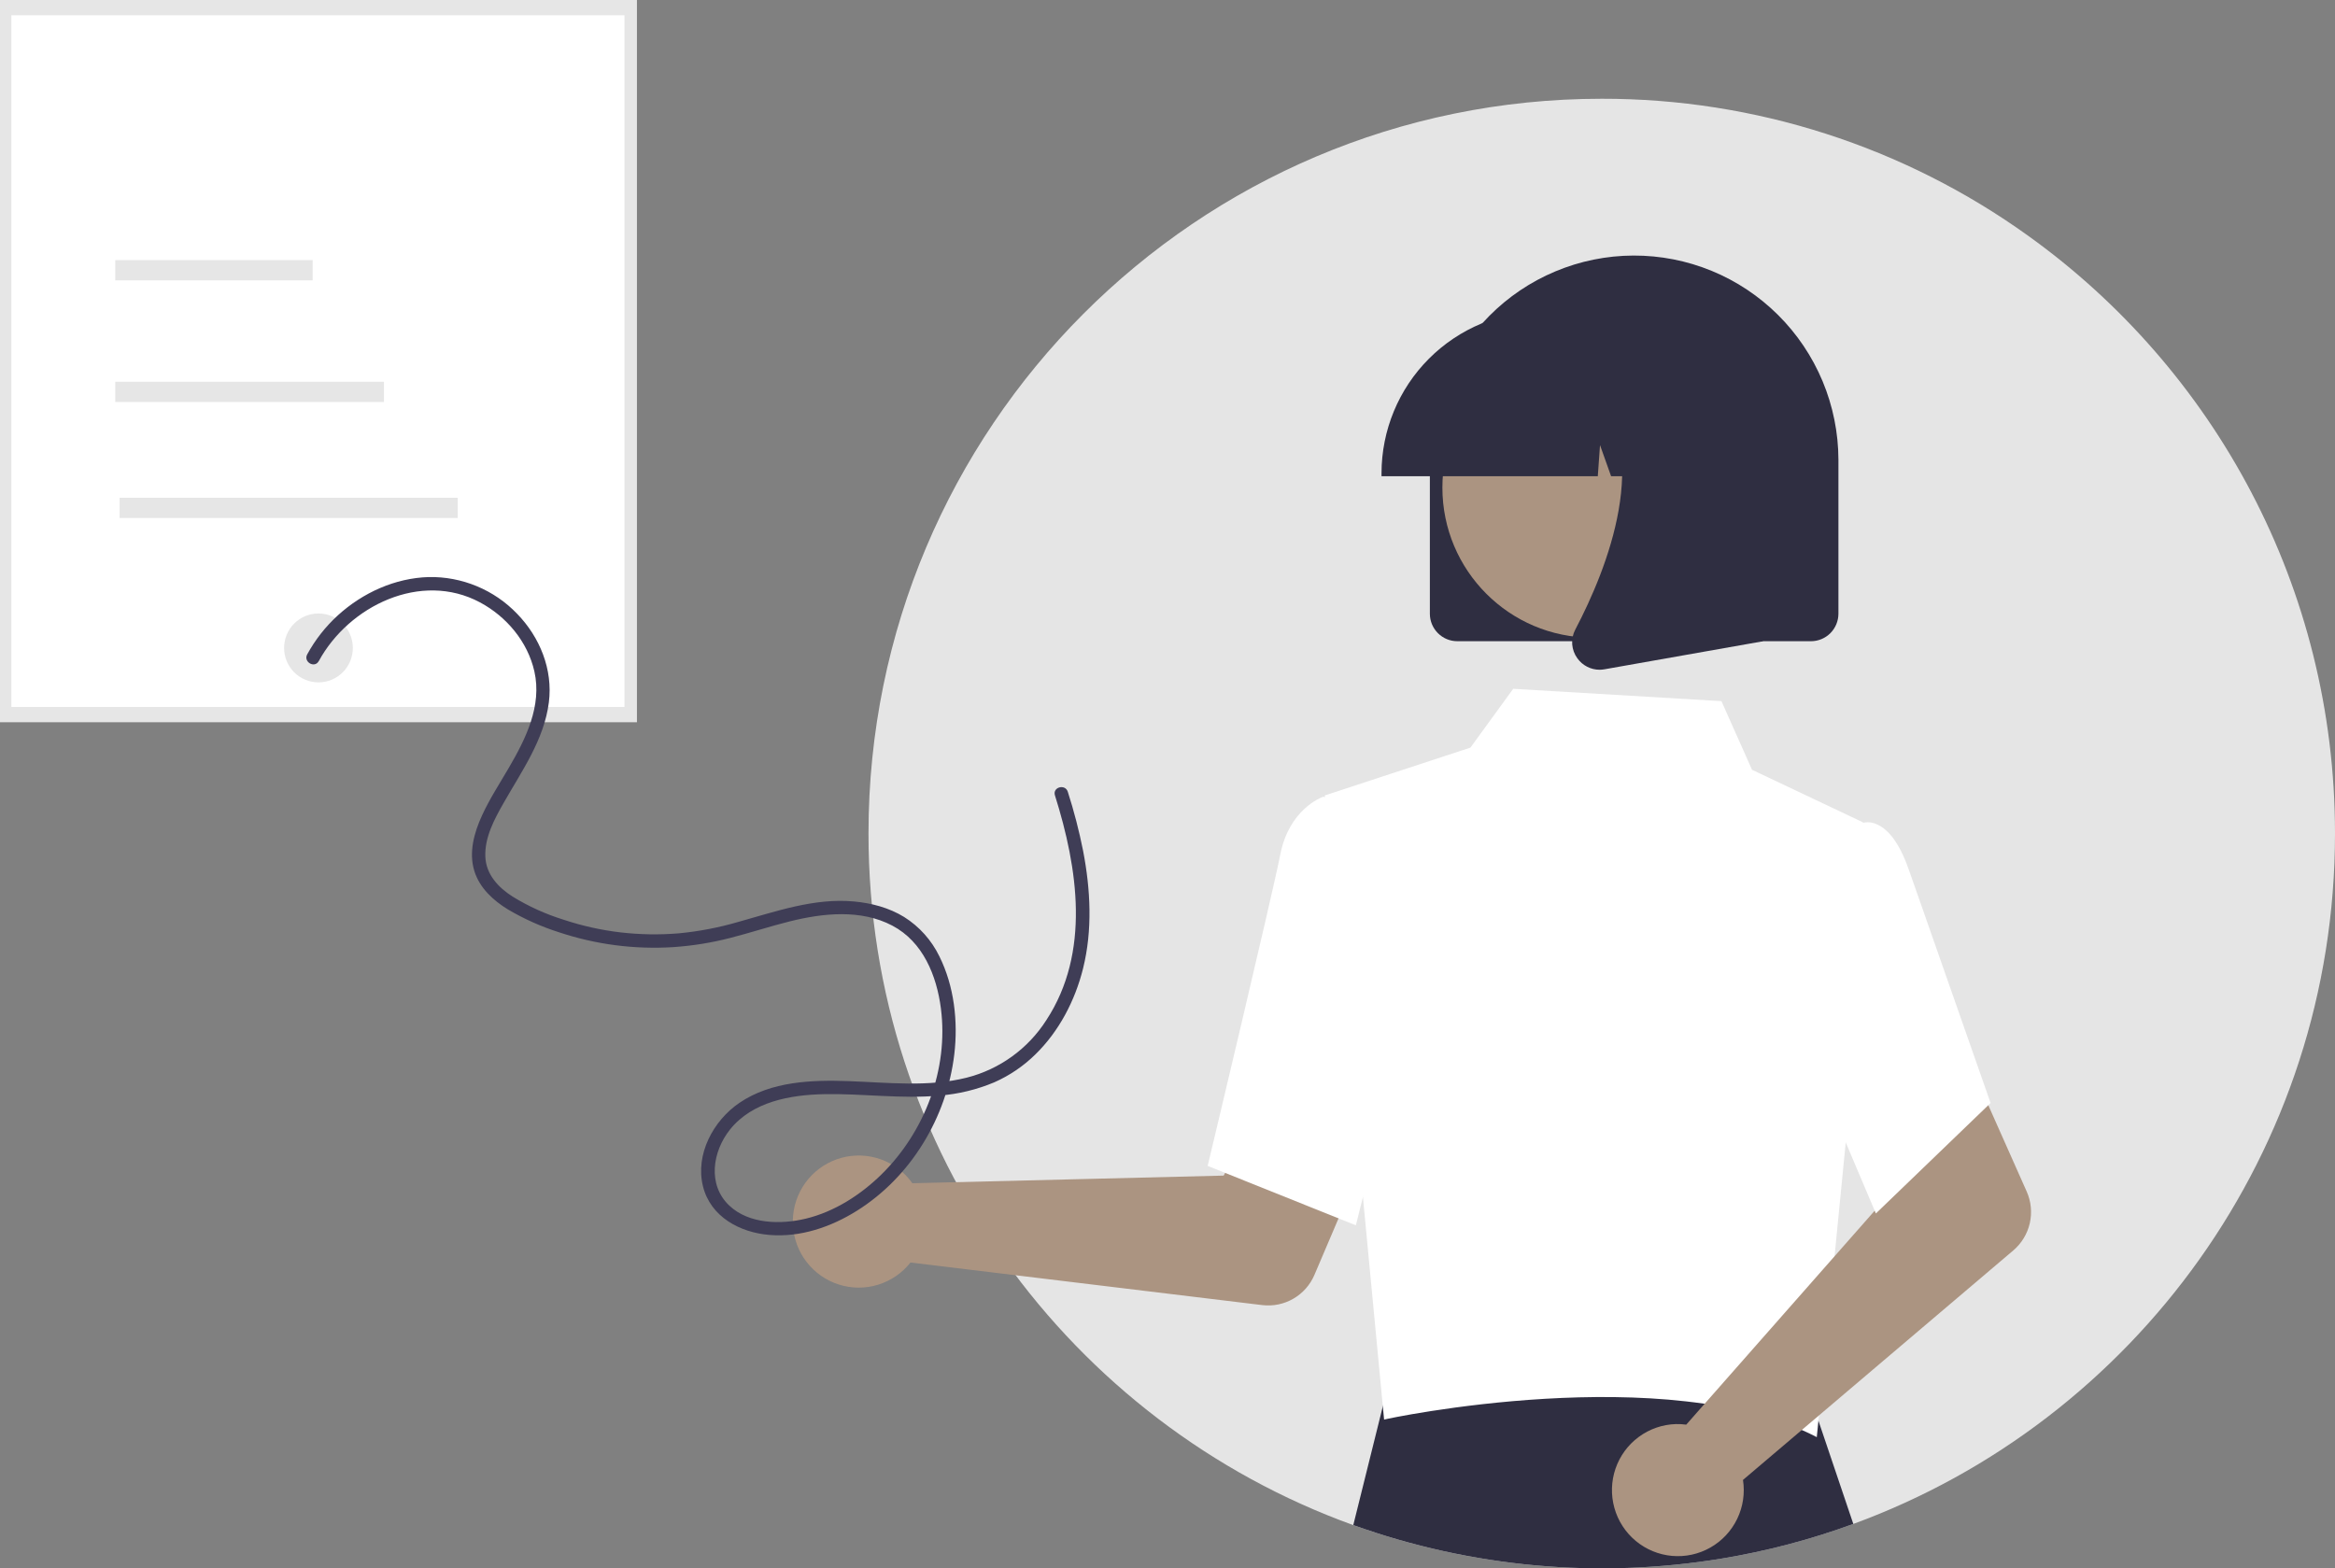 <svg width="131" height="88" viewBox="0 0 131 88" fill="none" xmlns="http://www.w3.org/2000/svg">
<rect x="0" y="0" width="131" height="88" fill="#808080" stroke="none"/>
<g clip-path="url(#clip0_431_589)">
<path d="M131 46.771C131 64.57 119.743 79.737 103.976 85.507C101.578 86.387 99.102 87.038 96.582 87.453C89.648 88.593 82.538 87.945 75.923 85.573C60.056 79.849 48.717 64.632 48.725 46.762C48.725 24.001 67.143 5.541 89.862 5.541C98.449 5.529 106.822 8.221 113.798 13.238C124.214 20.716 131 32.949 131 46.771Z" fill="#E5E5E5"/>
<path d="M103.976 85.507C101.578 86.387 99.102 87.038 96.582 87.453C89.648 88.593 82.538 87.945 75.923 85.572L77.823 77.933L77.937 77.474L81.814 77.489L101.291 77.559L101.54 78.297L103.976 85.507Z" fill="#2F2E41"/>
<path d="M35.734 0H0V40.524H35.734V0Z" fill="#E6E6E6"/>
<path d="M35.034 0.857H0.637V39.667H35.034V0.857Z" fill="white"/>
<path d="M17.867 38.287C18.932 38.287 19.795 37.422 19.795 36.355C19.795 35.287 18.932 34.422 17.867 34.422C16.802 34.422 15.939 35.287 15.939 36.355C15.939 37.422 16.802 38.287 17.867 38.287Z" fill="#E6E6E6"/>
<path d="M17.541 14.595H6.467V15.73H17.541V14.595Z" fill="#E6E6E6"/>
<path d="M23.181 17.997H6.467V19.133H23.181V17.997Z" fill="white"/>
<path d="M21.54 21.421H6.467V22.557H21.54V21.421Z" fill="#E6E6E6"/>
<path d="M29.744 24.755H6.467V25.89H29.744V24.755Z" fill="white"/>
<path d="M25.679 27.929H6.709V29.065H25.679V27.929Z" fill="#E6E6E6"/>
<path d="M50.812 65.941C50.948 66.081 51.073 66.231 51.185 66.391L68.651 65.962L70.689 62.231L76.71 64.576L73.743 71.534C73.503 72.096 73.088 72.565 72.56 72.87C72.032 73.176 71.419 73.301 70.813 73.228L51.08 70.839C50.614 71.43 49.98 71.864 49.263 72.085C48.544 72.306 47.777 72.302 47.061 72.075C46.345 71.847 45.715 71.407 45.255 70.812C44.795 70.217 44.526 69.496 44.485 68.745C44.444 67.993 44.632 67.247 45.025 66.605C45.417 65.963 45.995 65.457 46.682 65.152C47.369 64.848 48.132 64.76 48.869 64.901C49.607 65.041 50.285 65.404 50.812 65.94L50.812 65.941Z" fill="#AB9481"/>
<path d="M74.321 44.633L82.495 41.948L84.895 38.648L96.578 39.341L98.293 43.192L104.522 46.142L103.565 63.961L101.927 80.637C93.505 76.266 77.788 79.599 77.651 79.653L74.321 44.633Z" fill="white"/>
<path d="M76.068 68.752L67.754 65.418L67.789 65.27C67.825 65.12 71.364 50.3 71.834 47.919C72.323 45.437 74.111 44.751 74.187 44.724L74.243 44.703L77.533 45.707L78.978 57.086L76.068 68.752Z" fill="white"/>
<path d="M94.02 79.904C94.215 79.9 94.409 79.91 94.603 79.936L106.164 66.809L104.82 62.775L110.63 59.945L113.703 66.856C113.952 67.414 114.012 68.038 113.877 68.634C113.741 69.23 113.416 69.766 112.951 70.161L97.786 83.038C97.902 83.782 97.789 84.543 97.462 85.221C97.135 85.899 96.611 86.461 95.957 86.832C95.304 87.204 94.554 87.367 93.806 87.3C93.058 87.234 92.348 86.941 91.77 86.46C91.192 85.979 90.774 85.334 90.572 84.609C90.369 83.884 90.391 83.115 90.635 82.403C90.879 81.692 91.334 81.071 91.939 80.625C92.543 80.178 93.269 79.927 94.02 79.904Z" fill="#AB9481"/>
<path d="M105.242 68.087L100.419 56.717L102.3 48.797L104.327 46.23C104.475 46.167 104.635 46.135 104.796 46.136C104.958 46.138 105.117 46.173 105.265 46.239C106.013 46.541 106.648 47.465 107.157 48.986L111.677 61.889L105.242 68.087Z" fill="white"/>
<path d="M80.219 34.435V25.863C80.214 24.355 80.505 22.86 81.077 21.465C81.648 20.069 82.488 18.8 83.549 17.73C84.609 16.66 85.87 15.809 87.259 15.228C88.647 14.646 90.137 14.344 91.642 14.339C93.147 14.334 94.638 14.626 96.031 15.198C97.423 15.771 98.689 16.613 99.757 17.676C100.825 18.739 101.673 20.003 102.254 21.394C102.834 22.786 103.136 24.279 103.141 25.787C103.141 25.812 103.141 25.838 103.141 25.863V34.435C103.14 34.844 102.978 35.236 102.689 35.526C102.401 35.815 102.009 35.978 101.601 35.978H81.758C81.35 35.978 80.959 35.815 80.67 35.526C80.382 35.236 80.219 34.844 80.219 34.435Z" fill="#2F2E41"/>
<path d="M89.325 35.778C93.965 35.778 97.727 32.008 97.727 27.357C97.727 22.706 93.965 18.936 89.325 18.936C84.684 18.936 80.922 22.706 80.922 27.357C80.922 32.008 84.684 35.778 89.325 35.778Z" fill="#AB9481"/>
<path d="M77.507 26.549C77.51 24.14 78.466 21.83 80.166 20.127C81.865 18.424 84.17 17.465 86.574 17.463H88.284C90.688 17.465 92.992 18.424 94.692 20.127C96.392 21.83 97.348 24.14 97.35 26.549V26.72H93.735L92.502 23.259L92.256 26.72H90.387L89.765 24.974L89.641 26.72H77.507V26.549Z" fill="#2F2E41"/>
<path d="M88.498 36.942C88.328 36.712 88.227 36.438 88.205 36.153C88.184 35.867 88.244 35.581 88.377 35.328C90.19 31.873 92.728 25.487 89.359 21.55L89.118 21.267H98.898V35.983L90.013 37.554C89.923 37.57 89.832 37.578 89.741 37.579C89.498 37.579 89.259 37.521 89.043 37.41C88.827 37.3 88.641 37.139 88.498 36.942L88.498 36.942Z" fill="#2F2E41"/>
<path d="M17.836 3.156C17.025 3.156 16.232 3.397 15.558 3.849C14.884 4.3 14.358 4.942 14.048 5.693C13.737 6.444 13.656 7.27 13.814 8.067C13.972 8.864 14.363 9.596 14.936 10.171C15.51 10.746 16.24 11.137 17.036 11.296C17.831 11.454 18.655 11.373 19.404 11.062C20.154 10.751 20.794 10.224 21.245 9.549C21.695 8.873 21.936 8.078 21.936 7.266V7.265C21.936 6.726 21.83 6.191 21.624 5.693C21.418 5.194 21.116 4.741 20.735 4.36C20.354 3.978 19.902 3.675 19.405 3.469C18.907 3.262 18.374 3.156 17.836 3.156H17.836ZM17.836 4.389C18.079 4.389 18.317 4.461 18.519 4.597C18.721 4.732 18.879 4.925 18.972 5.15C19.065 5.375 19.09 5.623 19.042 5.862C18.995 6.101 18.878 6.321 18.706 6.493C18.534 6.666 18.314 6.783 18.076 6.831C17.837 6.878 17.59 6.854 17.365 6.76C17.14 6.667 16.948 6.509 16.813 6.306C16.678 6.104 16.606 5.865 16.606 5.622C16.606 5.295 16.735 4.981 16.966 4.75C17.197 4.519 17.51 4.389 17.836 4.389ZM17.836 10.323C17.35 10.321 16.872 10.2 16.443 9.971C16.015 9.742 15.648 9.411 15.376 9.008C15.396 8.186 17.016 7.733 17.836 7.733C18.656 7.733 20.276 8.186 20.296 9.008C20.023 9.411 19.657 9.741 19.228 9.97C18.8 10.2 18.322 10.321 17.836 10.323Z" fill="white"/>
<path d="M17.884 37.095C19.573 33.993 23.619 32.028 26.929 33.799C28.419 34.596 29.604 36.006 29.98 37.672C30.416 39.608 29.496 41.454 28.547 43.08C28.032 43.962 27.468 44.827 27.041 45.758C26.6 46.722 26.285 47.837 26.617 48.886C26.916 49.83 27.666 50.518 28.488 51.023C29.395 51.559 30.359 51.991 31.363 52.31C33.429 52.998 35.608 53.281 37.781 53.142C38.861 53.068 39.931 52.895 40.98 52.624C42.094 52.339 43.188 51.978 44.305 51.699C46.169 51.235 48.295 51.004 50.063 51.937C51.781 52.843 52.549 54.737 52.787 56.581C53.226 59.985 51.879 63.517 49.448 65.901C48.281 67.045 46.813 67.99 45.215 68.376C43.819 68.714 42.028 68.692 40.918 67.647C39.679 66.48 39.971 64.61 40.954 63.379C42.21 61.809 44.338 61.431 46.237 61.393C48.397 61.35 50.554 61.672 52.713 61.472C53.767 61.389 54.8 61.14 55.776 60.731C56.633 60.353 57.415 59.823 58.084 59.166C59.416 57.868 60.315 56.14 60.762 54.342C61.3 52.181 61.183 49.909 60.765 47.738C60.542 46.619 60.256 45.513 59.907 44.427C59.762 43.968 59.04 44.164 59.185 44.626C60.472 48.714 61.189 53.442 58.703 57.238C57.675 58.848 56.072 60.004 54.223 60.47C52.072 61.006 49.814 60.741 47.627 60.662C45.548 60.586 43.264 60.668 41.481 61.882C40.019 62.877 38.996 64.771 39.438 66.559C39.864 68.283 41.518 69.157 43.171 69.292C44.906 69.434 46.613 68.85 48.07 67.938C51.101 66.04 53.116 62.701 53.538 59.162C53.758 57.318 53.534 55.331 52.7 53.657C52.26 52.751 51.576 51.987 50.724 51.451C49.875 50.929 48.895 50.672 47.91 50.581C45.673 50.375 43.523 51.145 41.401 51.734C40.316 52.049 39.205 52.262 38.081 52.369C36.99 52.459 35.893 52.441 34.806 52.315C33.727 52.188 32.664 51.951 31.633 51.609C30.622 51.296 29.654 50.858 28.752 50.304C27.956 49.794 27.268 49.063 27.229 48.068C27.186 46.988 27.729 45.978 28.246 45.068C29.266 43.27 30.527 41.512 30.793 39.407C31.026 37.566 30.287 35.751 29.011 34.438C28.371 33.771 27.601 33.244 26.748 32.89C25.896 32.535 24.98 32.361 24.057 32.378C22.163 32.432 20.35 33.258 18.956 34.526C18.266 35.155 17.684 35.895 17.236 36.716C17.005 37.139 17.651 37.518 17.882 37.094L17.884 37.095Z" fill="#3F3D56"/>
</g>
<defs>
<clipPath id="clip0_431_589">
<rect width="131" height="88" fill="white"/>
</clipPath>
</defs>
</svg>
